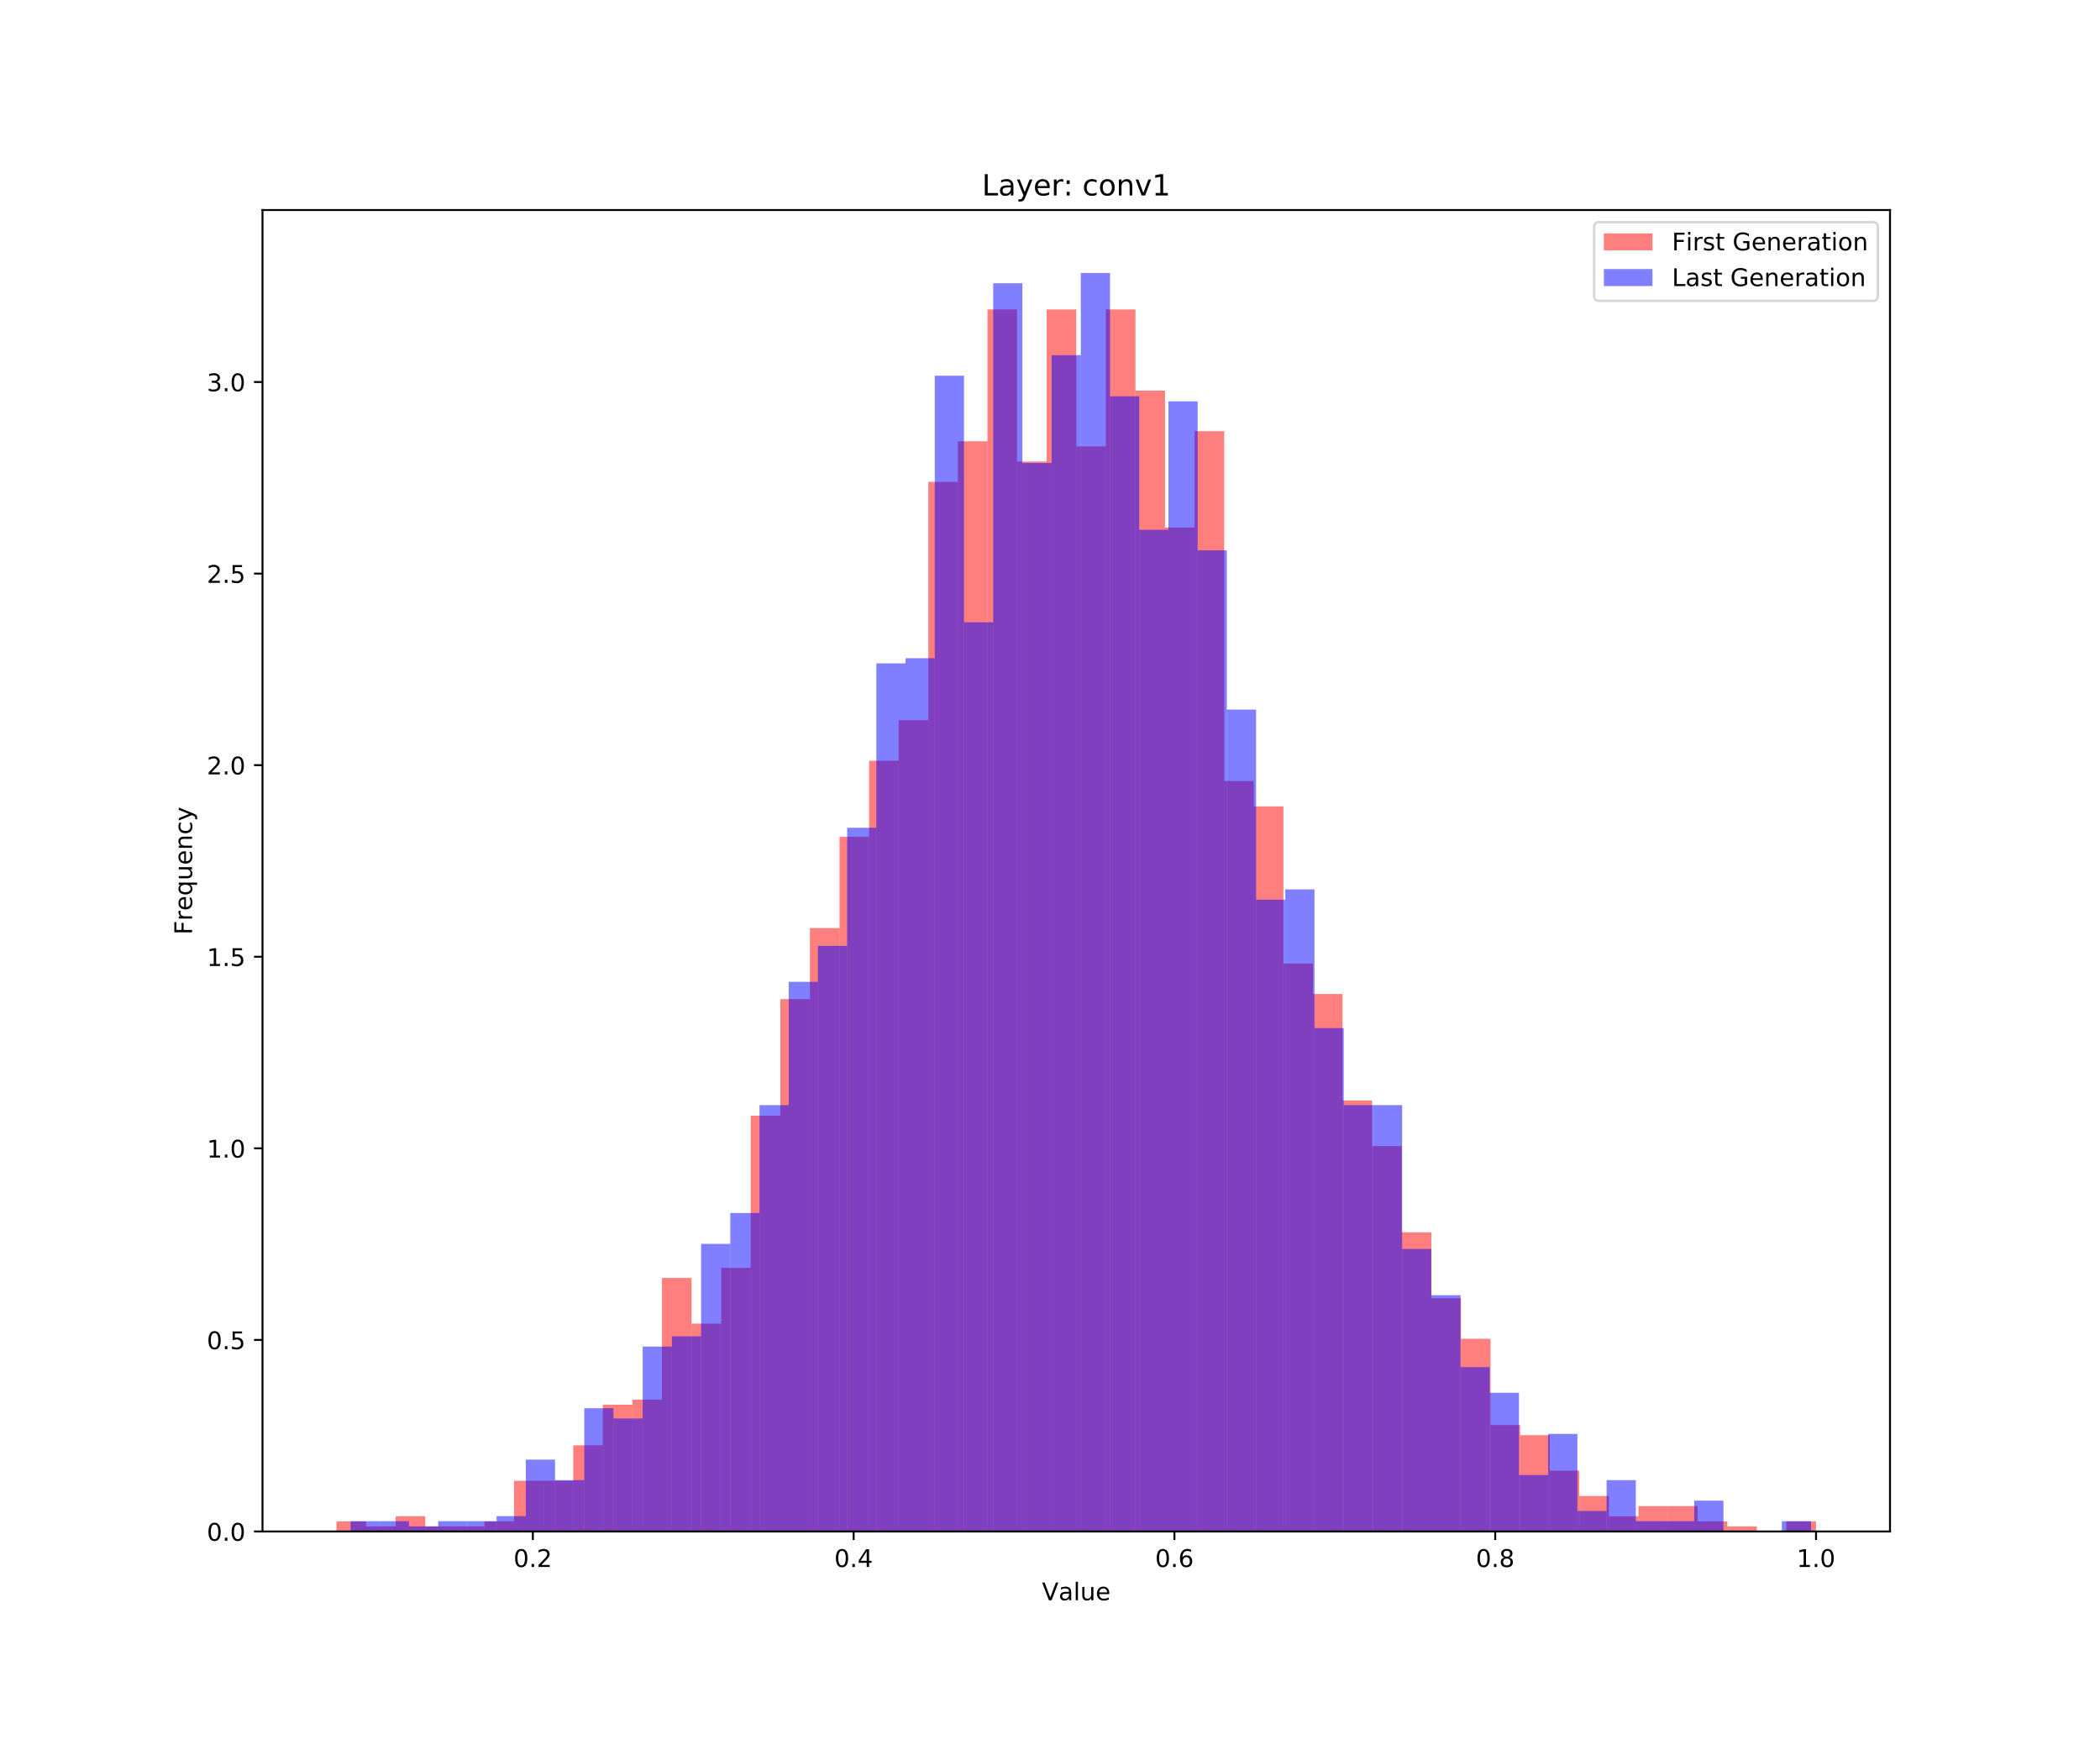 <?xml version="1.0" encoding="utf-8" standalone="no"?>
<!DOCTYPE svg PUBLIC "-//W3C//DTD SVG 1.1//EN"
  "http://www.w3.org/Graphics/SVG/1.1/DTD/svg11.dtd">
<!-- Created with matplotlib (https://matplotlib.org/) -->
<svg height="720pt" version="1.1" viewBox="0 0 864 720" width="864pt" xmlns="http://www.w3.org/2000/svg" xmlns:xlink="http://www.w3.org/1999/xlink">
 <defs>
  <style type="text/css">
*{stroke-linecap:butt;stroke-linejoin:round;white-space:pre;}
  </style>
 </defs>
 <g id="figure_1">
  <g id="patch_1">
   <path d="M 0 720 
L 864 720 
L 864 0 
L 0 0 
z
" style="fill:#ffffff;"/>
  </g>
  <g id="axes_1">
   <g id="patch_2">
    <path d="M 108 630 
L 777.6 630 
L 777.6 86.4 
L 108 86.4 
z
" style="fill:#ffffff;"/>
   </g>
   <g id="patch_3">
    <path clip-path="url(#p55cc39e557)" d="M 138.436 630 
L 150.611 630 
L 150.611 625.828 
L 138.436 625.828 
z
" style="fill:#ff0000;opacity:0.5;"/>
   </g>
   <g id="patch_4">
    <path clip-path="url(#p55cc39e557)" d="M 150.611 630 
L 162.785 630 
L 162.785 627.914 
L 150.611 627.914 
z
" style="fill:#ff0000;opacity:0.5;"/>
   </g>
   <g id="patch_5">
    <path clip-path="url(#p55cc39e557)" d="M 162.785 630 
L 174.96 630 
L 174.96 623.742 
L 162.785 623.742 
z
" style="fill:#ff0000;opacity:0.5;"/>
   </g>
   <g id="patch_6">
    <path clip-path="url(#p55cc39e557)" d="M 174.96 630 
L 187.135 630 
L 187.135 627.914 
L 174.96 627.914 
z
" style="fill:#ff0000;opacity:0.5;"/>
   </g>
   <g id="patch_7">
    <path clip-path="url(#p55cc39e557)" d="M 187.135 630 
L 199.309 630 
L 199.309 627.914 
L 187.135 627.914 
z
" style="fill:#ff0000;opacity:0.5;"/>
   </g>
   <g id="patch_8">
    <path clip-path="url(#p55cc39e557)" d="M 199.309 630 
L 211.484 630 
L 211.484 625.828 
L 199.309 625.828 
z
" style="fill:#ff0000;opacity:0.5;"/>
   </g>
   <g id="patch_9">
    <path clip-path="url(#p55cc39e557)" d="M 211.484 630 
L 223.658 630 
L 223.658 609.141 
L 211.484 609.141 
z
" style="fill:#ff0000;opacity:0.5;"/>
   </g>
   <g id="patch_10">
    <path clip-path="url(#p55cc39e557)" d="M 223.658 630 
L 235.833 630 
L 235.833 609.141 
L 223.658 609.141 
z
" style="fill:#ff0000;opacity:0.5;"/>
   </g>
   <g id="patch_11">
    <path clip-path="url(#p55cc39e557)" d="M 235.833 630 
L 248.007 630 
L 248.007 594.54 
L 235.833 594.54 
z
" style="fill:#ff0000;opacity:0.5;"/>
   </g>
   <g id="patch_12">
    <path clip-path="url(#p55cc39e557)" d="M 248.007 630 
L 260.182 630 
L 260.182 577.853 
L 248.007 577.853 
z
" style="fill:#ff0000;opacity:0.5;"/>
   </g>
   <g id="patch_13">
    <path clip-path="url(#p55cc39e557)" d="M 260.182 630 
L 272.356 630 
L 272.356 575.767 
L 260.182 575.767 
z
" style="fill:#ff0000;opacity:0.5;"/>
   </g>
   <g id="patch_14">
    <path clip-path="url(#p55cc39e557)" d="M 272.356 630 
L 284.531 630 
L 284.531 525.705 
L 272.356 525.705 
z
" style="fill:#ff0000;opacity:0.5;"/>
   </g>
   <g id="patch_15">
    <path clip-path="url(#p55cc39e557)" d="M 284.531 630 
L 296.705 630 
L 296.705 544.478 
L 284.531 544.478 
z
" style="fill:#ff0000;opacity:0.5;"/>
   </g>
   <g id="patch_16">
    <path clip-path="url(#p55cc39e557)" d="M 296.705 630 
L 308.88 630 
L 308.88 521.534 
L 296.705 521.534 
z
" style="fill:#ff0000;opacity:0.5;"/>
   </g>
   <g id="patch_17">
    <path clip-path="url(#p55cc39e557)" d="M 308.88 630 
L 321.055 630 
L 321.055 458.957 
L 308.88 458.957 
z
" style="fill:#ff0000;opacity:0.5;"/>
   </g>
   <g id="patch_18">
    <path clip-path="url(#p55cc39e557)" d="M 321.055 630 
L 333.229 630 
L 333.229 410.981 
L 321.055 410.981 
z
" style="fill:#ff0000;opacity:0.5;"/>
   </g>
   <g id="patch_19">
    <path clip-path="url(#p55cc39e557)" d="M 333.229 630 
L 345.404 630 
L 345.404 381.779 
L 333.229 381.779 
z
" style="fill:#ff0000;opacity:0.5;"/>
   </g>
   <g id="patch_20">
    <path clip-path="url(#p55cc39e557)" d="M 345.404 630 
L 357.578 630 
L 357.578 344.233 
L 345.404 344.233 
z
" style="fill:#ff0000;opacity:0.5;"/>
   </g>
   <g id="patch_21">
    <path clip-path="url(#p55cc39e557)" d="M 357.578 630 
L 369.753 630 
L 369.753 312.944 
L 357.578 312.944 
z
" style="fill:#ff0000;opacity:0.5;"/>
   </g>
   <g id="patch_22">
    <path clip-path="url(#p55cc39e557)" d="M 369.753 630 
L 381.927 630 
L 381.927 296.257 
L 369.753 296.257 
z
" style="fill:#ff0000;opacity:0.5;"/>
   </g>
   <g id="patch_23">
    <path clip-path="url(#p55cc39e557)" d="M 381.927 630 
L 394.102 630 
L 394.102 198.22 
L 381.927 198.22 
z
" style="fill:#ff0000;opacity:0.5;"/>
   </g>
   <g id="patch_24">
    <path clip-path="url(#p55cc39e557)" d="M 394.102 630 
L 406.276 630 
L 406.276 181.533 
L 394.102 181.533 
z
" style="fill:#ff0000;opacity:0.5;"/>
   </g>
   <g id="patch_25">
    <path clip-path="url(#p55cc39e557)" d="M 406.276 630 
L 418.451 630 
L 418.451 127.3 
L 406.276 127.3 
z
" style="fill:#ff0000;opacity:0.5;"/>
   </g>
   <g id="patch_26">
    <path clip-path="url(#p55cc39e557)" d="M 418.451 630 
L 430.625 630 
L 430.625 189.876 
L 418.451 189.876 
z
" style="fill:#ff0000;opacity:0.5;"/>
   </g>
   <g id="patch_27">
    <path clip-path="url(#p55cc39e557)" d="M 430.625 630 
L 442.8 630 
L 442.8 127.3 
L 430.625 127.3 
z
" style="fill:#ff0000;opacity:0.5;"/>
   </g>
   <g id="patch_28">
    <path clip-path="url(#p55cc39e557)" d="M 442.8 630 
L 454.975 630 
L 454.975 183.619 
L 442.8 183.619 
z
" style="fill:#ff0000;opacity:0.5;"/>
   </g>
   <g id="patch_29">
    <path clip-path="url(#p55cc39e557)" d="M 454.975 630 
L 467.149 630 
L 467.149 127.3 
L 454.975 127.3 
z
" style="fill:#ff0000;opacity:0.5;"/>
   </g>
   <g id="patch_30">
    <path clip-path="url(#p55cc39e557)" d="M 467.149 630 
L 479.324 630 
L 479.324 160.674 
L 467.149 160.674 
z
" style="fill:#ff0000;opacity:0.5;"/>
   </g>
   <g id="patch_31">
    <path clip-path="url(#p55cc39e557)" d="M 479.324 630 
L 491.498 630 
L 491.498 216.993 
L 479.324 216.993 
z
" style="fill:#ff0000;opacity:0.5;"/>
   </g>
   <g id="patch_32">
    <path clip-path="url(#p55cc39e557)" d="M 491.498 630 
L 503.673 630 
L 503.673 177.361 
L 491.498 177.361 
z
" style="fill:#ff0000;opacity:0.5;"/>
   </g>
   <g id="patch_33">
    <path clip-path="url(#p55cc39e557)" d="M 503.673 630 
L 515.847 630 
L 515.847 321.288 
L 503.673 321.288 
z
" style="fill:#ff0000;opacity:0.5;"/>
   </g>
   <g id="patch_34">
    <path clip-path="url(#p55cc39e557)" d="M 515.847 630 
L 528.022 630 
L 528.022 331.717 
L 515.847 331.717 
z
" style="fill:#ff0000;opacity:0.5;"/>
   </g>
   <g id="patch_35">
    <path clip-path="url(#p55cc39e557)" d="M 528.022 630 
L 540.196 630 
L 540.196 396.38 
L 528.022 396.38 
z
" style="fill:#ff0000;opacity:0.5;"/>
   </g>
   <g id="patch_36">
    <path clip-path="url(#p55cc39e557)" d="M 540.196 630 
L 552.371 630 
L 552.371 408.895 
L 540.196 408.895 
z
" style="fill:#ff0000;opacity:0.5;"/>
   </g>
   <g id="patch_37">
    <path clip-path="url(#p55cc39e557)" d="M 552.371 630 
L 564.545 630 
L 564.545 452.699 
L 552.371 452.699 
z
" style="fill:#ff0000;opacity:0.5;"/>
   </g>
   <g id="patch_38">
    <path clip-path="url(#p55cc39e557)" d="M 564.545 630 
L 576.72 630 
L 576.72 471.472 
L 564.545 471.472 
z
" style="fill:#ff0000;opacity:0.5;"/>
   </g>
   <g id="patch_39">
    <path clip-path="url(#p55cc39e557)" d="M 576.72 630 
L 588.895 630 
L 588.895 506.932 
L 576.72 506.932 
z
" style="fill:#ff0000;opacity:0.5;"/>
   </g>
   <g id="patch_40">
    <path clip-path="url(#p55cc39e557)" d="M 588.895 630 
L 601.069 630 
L 601.069 534.049 
L 588.895 534.049 
z
" style="fill:#ff0000;opacity:0.5;"/>
   </g>
   <g id="patch_41">
    <path clip-path="url(#p55cc39e557)" d="M 601.069 630 
L 613.244 630 
L 613.244 550.736 
L 601.069 550.736 
z
" style="fill:#ff0000;opacity:0.5;"/>
   </g>
   <g id="patch_42">
    <path clip-path="url(#p55cc39e557)" d="M 613.244 630 
L 625.418 630 
L 625.418 586.196 
L 613.244 586.196 
z
" style="fill:#ff0000;opacity:0.5;"/>
   </g>
   <g id="patch_43">
    <path clip-path="url(#p55cc39e557)" d="M 625.418 630 
L 637.593 630 
L 637.593 590.368 
L 625.418 590.368 
z
" style="fill:#ff0000;opacity:0.5;"/>
   </g>
   <g id="patch_44">
    <path clip-path="url(#p55cc39e557)" d="M 637.593 630 
L 649.767 630 
L 649.767 604.969 
L 637.593 604.969 
z
" style="fill:#ff0000;opacity:0.5;"/>
   </g>
   <g id="patch_45">
    <path clip-path="url(#p55cc39e557)" d="M 649.767 630 
L 661.942 630 
L 661.942 615.399 
L 649.767 615.399 
z
" style="fill:#ff0000;opacity:0.5;"/>
   </g>
   <g id="patch_46">
    <path clip-path="url(#p55cc39e557)" d="M 661.942 630 
L 674.116 630 
L 674.116 623.742 
L 661.942 623.742 
z
" style="fill:#ff0000;opacity:0.5;"/>
   </g>
   <g id="patch_47">
    <path clip-path="url(#p55cc39e557)" d="M 674.116 630 
L 686.291 630 
L 686.291 619.571 
L 674.116 619.571 
z
" style="fill:#ff0000;opacity:0.5;"/>
   </g>
   <g id="patch_48">
    <path clip-path="url(#p55cc39e557)" d="M 686.291 630 
L 698.465 630 
L 698.465 619.571 
L 686.291 619.571 
z
" style="fill:#ff0000;opacity:0.5;"/>
   </g>
   <g id="patch_49">
    <path clip-path="url(#p55cc39e557)" d="M 698.465 630 
L 710.64 630 
L 710.64 625.828 
L 698.465 625.828 
z
" style="fill:#ff0000;opacity:0.5;"/>
   </g>
   <g id="patch_50">
    <path clip-path="url(#p55cc39e557)" d="M 710.64 630 
L 722.815 630 
L 722.815 627.914 
L 710.64 627.914 
z
" style="fill:#ff0000;opacity:0.5;"/>
   </g>
   <g id="patch_51">
    <path clip-path="url(#p55cc39e557)" d="M 722.815 630 
L 734.989 630 
L 734.989 630 
L 722.815 630 
z
" style="fill:#ff0000;opacity:0.5;"/>
   </g>
   <g id="patch_52">
    <path clip-path="url(#p55cc39e557)" d="M 734.989 630 
L 747.164 630 
L 747.164 625.828 
L 734.989 625.828 
z
" style="fill:#ff0000;opacity:0.5;"/>
   </g>
   <g id="patch_53">
    <path clip-path="url(#p55cc39e557)" d="M 144.236 630 
L 156.254 630 
L 156.254 625.774 
L 144.236 625.774 
z
" style="fill:#0000ff;opacity:0.5;"/>
   </g>
   <g id="patch_54">
    <path clip-path="url(#p55cc39e557)" d="M 156.254 630 
L 168.272 630 
L 168.272 625.774 
L 156.254 625.774 
z
" style="fill:#0000ff;opacity:0.5;"/>
   </g>
   <g id="patch_55">
    <path clip-path="url(#p55cc39e557)" d="M 168.272 630 
L 180.289 630 
L 180.289 627.887 
L 168.272 627.887 
z
" style="fill:#0000ff;opacity:0.5;"/>
   </g>
   <g id="patch_56">
    <path clip-path="url(#p55cc39e557)" d="M 180.289 630 
L 192.307 630 
L 192.307 625.774 
L 180.289 625.774 
z
" style="fill:#0000ff;opacity:0.5;"/>
   </g>
   <g id="patch_57">
    <path clip-path="url(#p55cc39e557)" d="M 192.307 630 
L 204.325 630 
L 204.325 625.774 
L 192.307 625.774 
z
" style="fill:#0000ff;opacity:0.5;"/>
   </g>
   <g id="patch_58">
    <path clip-path="url(#p55cc39e557)" d="M 204.325 630 
L 216.342 630 
L 216.342 623.661 
L 204.325 623.661 
z
" style="fill:#0000ff;opacity:0.5;"/>
   </g>
   <g id="patch_59">
    <path clip-path="url(#p55cc39e557)" d="M 216.342 630 
L 228.36 630 
L 228.36 600.416 
L 216.342 600.416 
z
" style="fill:#0000ff;opacity:0.5;"/>
   </g>
   <g id="patch_60">
    <path clip-path="url(#p55cc39e557)" d="M 228.36 630 
L 240.378 630 
L 240.378 608.869 
L 228.36 608.869 
z
" style="fill:#0000ff;opacity:0.5;"/>
   </g>
   <g id="patch_61">
    <path clip-path="url(#p55cc39e557)" d="M 240.378 630 
L 252.395 630 
L 252.395 579.285 
L 240.378 579.285 
z
" style="fill:#0000ff;opacity:0.5;"/>
   </g>
   <g id="patch_62">
    <path clip-path="url(#p55cc39e557)" d="M 252.395 630 
L 264.413 630 
L 264.413 583.511 
L 252.395 583.511 
z
" style="fill:#0000ff;opacity:0.5;"/>
   </g>
   <g id="patch_63">
    <path clip-path="url(#p55cc39e557)" d="M 264.413 630 
L 276.431 630 
L 276.431 553.928 
L 264.413 553.928 
z
" style="fill:#0000ff;opacity:0.5;"/>
   </g>
   <g id="patch_64">
    <path clip-path="url(#p55cc39e557)" d="M 276.431 630 
L 288.449 630 
L 288.449 549.701 
L 276.431 549.701 
z
" style="fill:#0000ff;opacity:0.5;"/>
   </g>
   <g id="patch_65">
    <path clip-path="url(#p55cc39e557)" d="M 288.449 630 
L 300.466 630 
L 300.466 511.665 
L 288.449 511.665 
z
" style="fill:#0000ff;opacity:0.5;"/>
   </g>
   <g id="patch_66">
    <path clip-path="url(#p55cc39e557)" d="M 300.466 630 
L 312.484 630 
L 312.484 498.987 
L 300.466 498.987 
z
" style="fill:#0000ff;opacity:0.5;"/>
   </g>
   <g id="patch_67">
    <path clip-path="url(#p55cc39e557)" d="M 312.484 630 
L 324.502 630 
L 324.502 454.611 
L 312.484 454.611 
z
" style="fill:#0000ff;opacity:0.5;"/>
   </g>
   <g id="patch_68">
    <path clip-path="url(#p55cc39e557)" d="M 324.502 630 
L 336.519 630 
L 336.519 403.896 
L 324.502 403.896 
z
" style="fill:#0000ff;opacity:0.5;"/>
   </g>
   <g id="patch_69">
    <path clip-path="url(#p55cc39e557)" d="M 336.519 630 
L 348.537 630 
L 348.537 389.104 
L 336.519 389.104 
z
" style="fill:#0000ff;opacity:0.5;"/>
   </g>
   <g id="patch_70">
    <path clip-path="url(#p55cc39e557)" d="M 348.537 630 
L 360.555 630 
L 360.555 340.503 
L 348.537 340.503 
z
" style="fill:#0000ff;opacity:0.5;"/>
   </g>
   <g id="patch_71">
    <path clip-path="url(#p55cc39e557)" d="M 360.555 630 
L 372.572 630 
L 372.572 272.883 
L 360.555 272.883 
z
" style="fill:#0000ff;opacity:0.5;"/>
   </g>
   <g id="patch_72">
    <path clip-path="url(#p55cc39e557)" d="M 372.572 630 
L 384.59 630 
L 384.59 270.77 
L 372.572 270.77 
z
" style="fill:#0000ff;opacity:0.5;"/>
   </g>
   <g id="patch_73">
    <path clip-path="url(#p55cc39e557)" d="M 384.59 630 
L 396.608 630 
L 396.608 154.548 
L 384.59 154.548 
z
" style="fill:#0000ff;opacity:0.5;"/>
   </g>
   <g id="patch_74">
    <path clip-path="url(#p55cc39e557)" d="M 396.608 630 
L 408.625 630 
L 408.625 255.978 
L 396.608 255.978 
z
" style="fill:#0000ff;opacity:0.5;"/>
   </g>
   <g id="patch_75">
    <path clip-path="url(#p55cc39e557)" d="M 408.625 630 
L 420.643 630 
L 420.643 116.512 
L 408.625 116.512 
z
" style="fill:#0000ff;opacity:0.5;"/>
   </g>
   <g id="patch_76">
    <path clip-path="url(#p55cc39e557)" d="M 420.643 630 
L 432.661 630 
L 432.661 190.471 
L 420.643 190.471 
z
" style="fill:#0000ff;opacity:0.5;"/>
   </g>
   <g id="patch_77">
    <path clip-path="url(#p55cc39e557)" d="M 432.661 630 
L 444.678 630 
L 444.678 146.096 
L 432.661 146.096 
z
" style="fill:#0000ff;opacity:0.5;"/>
   </g>
   <g id="patch_78">
    <path clip-path="url(#p55cc39e557)" d="M 444.678 630 
L 456.696 630 
L 456.696 112.286 
L 444.678 112.286 
z
" style="fill:#0000ff;opacity:0.5;"/>
   </g>
   <g id="patch_79">
    <path clip-path="url(#p55cc39e557)" d="M 456.696 630 
L 468.714 630 
L 468.714 163.001 
L 456.696 163.001 
z
" style="fill:#0000ff;opacity:0.5;"/>
   </g>
   <g id="patch_80">
    <path clip-path="url(#p55cc39e557)" d="M 468.714 630 
L 480.731 630 
L 480.731 217.942 
L 468.714 217.942 
z
" style="fill:#0000ff;opacity:0.5;"/>
   </g>
   <g id="patch_81">
    <path clip-path="url(#p55cc39e557)" d="M 480.731 630 
L 492.749 630 
L 492.749 165.114 
L 480.731 165.114 
z
" style="fill:#0000ff;opacity:0.5;"/>
   </g>
   <g id="patch_82">
    <path clip-path="url(#p55cc39e557)" d="M 492.749 630 
L 504.767 630 
L 504.767 226.394 
L 492.749 226.394 
z
" style="fill:#0000ff;opacity:0.5;"/>
   </g>
   <g id="patch_83">
    <path clip-path="url(#p55cc39e557)" d="M 504.767 630 
L 516.785 630 
L 516.785 291.901 
L 504.767 291.901 
z
" style="fill:#0000ff;opacity:0.5;"/>
   </g>
   <g id="patch_84">
    <path clip-path="url(#p55cc39e557)" d="M 516.785 630 
L 528.802 630 
L 528.802 370.086 
L 516.785 370.086 
z
" style="fill:#0000ff;opacity:0.5;"/>
   </g>
   <g id="patch_85">
    <path clip-path="url(#p55cc39e557)" d="M 528.802 630 
L 540.82 630 
L 540.82 365.86 
L 528.802 365.86 
z
" style="fill:#0000ff;opacity:0.5;"/>
   </g>
   <g id="patch_86">
    <path clip-path="url(#p55cc39e557)" d="M 540.82 630 
L 552.838 630 
L 552.838 422.914 
L 540.82 422.914 
z
" style="fill:#0000ff;opacity:0.5;"/>
   </g>
   <g id="patch_87">
    <path clip-path="url(#p55cc39e557)" d="M 552.838 630 
L 564.855 630 
L 564.855 454.611 
L 552.838 454.611 
z
" style="fill:#0000ff;opacity:0.5;"/>
   </g>
   <g id="patch_88">
    <path clip-path="url(#p55cc39e557)" d="M 564.855 630 
L 576.873 630 
L 576.873 454.611 
L 564.855 454.611 
z
" style="fill:#0000ff;opacity:0.5;"/>
   </g>
   <g id="patch_89">
    <path clip-path="url(#p55cc39e557)" d="M 576.873 630 
L 588.891 630 
L 588.891 513.778 
L 576.873 513.778 
z
" style="fill:#0000ff;opacity:0.5;"/>
   </g>
   <g id="patch_90">
    <path clip-path="url(#p55cc39e557)" d="M 588.891 630 
L 600.908 630 
L 600.908 532.797 
L 588.891 532.797 
z
" style="fill:#0000ff;opacity:0.5;"/>
   </g>
   <g id="patch_91">
    <path clip-path="url(#p55cc39e557)" d="M 600.908 630 
L 612.926 630 
L 612.926 562.38 
L 600.908 562.38 
z
" style="fill:#0000ff;opacity:0.5;"/>
   </g>
   <g id="patch_92">
    <path clip-path="url(#p55cc39e557)" d="M 612.926 630 
L 624.944 630 
L 624.944 572.946 
L 612.926 572.946 
z
" style="fill:#0000ff;opacity:0.5;"/>
   </g>
   <g id="patch_93">
    <path clip-path="url(#p55cc39e557)" d="M 624.944 630 
L 636.961 630 
L 636.961 606.756 
L 624.944 606.756 
z
" style="fill:#0000ff;opacity:0.5;"/>
   </g>
   <g id="patch_94">
    <path clip-path="url(#p55cc39e557)" d="M 636.961 630 
L 648.979 630 
L 648.979 589.851 
L 636.961 589.851 
z
" style="fill:#0000ff;opacity:0.5;"/>
   </g>
   <g id="patch_95">
    <path clip-path="url(#p55cc39e557)" d="M 648.979 630 
L 660.997 630 
L 660.997 621.548 
L 648.979 621.548 
z
" style="fill:#0000ff;opacity:0.5;"/>
   </g>
   <g id="patch_96">
    <path clip-path="url(#p55cc39e557)" d="M 660.997 630 
L 673.014 630 
L 673.014 608.869 
L 660.997 608.869 
z
" style="fill:#0000ff;opacity:0.5;"/>
   </g>
   <g id="patch_97">
    <path clip-path="url(#p55cc39e557)" d="M 673.014 630 
L 685.032 630 
L 685.032 625.774 
L 673.014 625.774 
z
" style="fill:#0000ff;opacity:0.5;"/>
   </g>
   <g id="patch_98">
    <path clip-path="url(#p55cc39e557)" d="M 685.032 630 
L 697.05 630 
L 697.05 625.774 
L 685.032 625.774 
z
" style="fill:#0000ff;opacity:0.5;"/>
   </g>
   <g id="patch_99">
    <path clip-path="url(#p55cc39e557)" d="M 697.05 630 
L 709.068 630 
L 709.068 617.321 
L 697.05 617.321 
z
" style="fill:#0000ff;opacity:0.5;"/>
   </g>
   <g id="patch_100">
    <path clip-path="url(#p55cc39e557)" d="M 709.068 630 
L 721.085 630 
L 721.085 630 
L 709.068 630 
z
" style="fill:#0000ff;opacity:0.5;"/>
   </g>
   <g id="patch_101">
    <path clip-path="url(#p55cc39e557)" d="M 721.085 630 
L 733.103 630 
L 733.103 630 
L 721.085 630 
z
" style="fill:#0000ff;opacity:0.5;"/>
   </g>
   <g id="patch_102">
    <path clip-path="url(#p55cc39e557)" d="M 733.103 630 
L 745.121 630 
L 745.121 625.774 
L 733.103 625.774 
z
" style="fill:#0000ff;opacity:0.5;"/>
   </g>
   <g id="matplotlib.axis_1">
    <g id="xtick_1">
     <g id="line2d_1">
      <defs>
       <path d="M 0 0 
L 0 3.5 
" id="m54fde35689" style="stroke:#000000;stroke-width:0.8;"/>
      </defs>
      <g>
       <use style="stroke:#000000;stroke-width:0.8;" x="219.225" xlink:href="#m54fde35689" y="630"/>
      </g>
     </g>
     <g id="text_1">
      <!-- 0.2 -->
      <defs>
       <path d="M 31.781 66.406 
Q 24.172 66.406 20.328 58.906 
Q 16.5 51.422 16.5 36.375 
Q 16.5 21.391 20.328 13.891 
Q 24.172 6.391 31.781 6.391 
Q 39.453 6.391 43.281 13.891 
Q 47.125 21.391 47.125 36.375 
Q 47.125 51.422 43.281 58.906 
Q 39.453 66.406 31.781 66.406 
z
M 31.781 74.219 
Q 44.047 74.219 50.516 64.516 
Q 56.984 54.828 56.984 36.375 
Q 56.984 17.969 50.516 8.266 
Q 44.047 -1.422 31.781 -1.422 
Q 19.531 -1.422 13.062 8.266 
Q 6.594 17.969 6.594 36.375 
Q 6.594 54.828 13.062 64.516 
Q 19.531 74.219 31.781 74.219 
z
" id="DejaVuSans-48"/>
       <path d="M 10.688 12.406 
L 21 12.406 
L 21 0 
L 10.688 0 
z
" id="DejaVuSans-46"/>
       <path d="M 19.188 8.297 
L 53.609 8.297 
L 53.609 0 
L 7.328 0 
L 7.328 8.297 
Q 12.938 14.109 22.625 23.891 
Q 32.328 33.688 34.812 36.531 
Q 39.547 41.844 41.422 45.531 
Q 43.312 49.219 43.312 52.781 
Q 43.312 58.594 39.234 62.25 
Q 35.156 65.922 28.609 65.922 
Q 23.969 65.922 18.812 64.312 
Q 13.672 62.703 7.812 59.422 
L 7.812 69.391 
Q 13.766 71.781 18.938 73 
Q 24.125 74.219 28.422 74.219 
Q 39.75 74.219 46.484 68.547 
Q 53.219 62.891 53.219 53.422 
Q 53.219 48.922 51.531 44.891 
Q 49.859 40.875 45.406 35.406 
Q 44.188 33.984 37.641 27.219 
Q 31.109 20.453 19.188 8.297 
z
" id="DejaVuSans-50"/>
      </defs>
      <g transform="translate(211.273 644.598)scale(0.1 -0.1)">
       <use xlink:href="#DejaVuSans-48"/>
       <use x="63.623" xlink:href="#DejaVuSans-46"/>
       <use x="95.41" xlink:href="#DejaVuSans-50"/>
      </g>
     </g>
    </g>
    <g id="xtick_2">
     <g id="line2d_2">
      <g>
       <use style="stroke:#000000;stroke-width:0.8;" x="351.209" xlink:href="#m54fde35689" y="630"/>
      </g>
     </g>
     <g id="text_2">
      <!-- 0.4 -->
      <defs>
       <path d="M 37.797 64.312 
L 12.891 25.391 
L 37.797 25.391 
z
M 35.203 72.906 
L 47.609 72.906 
L 47.609 25.391 
L 58.016 25.391 
L 58.016 17.188 
L 47.609 17.188 
L 47.609 0 
L 37.797 0 
L 37.797 17.188 
L 4.891 17.188 
L 4.891 26.703 
z
" id="DejaVuSans-52"/>
      </defs>
      <g transform="translate(343.258 644.598)scale(0.1 -0.1)">
       <use xlink:href="#DejaVuSans-48"/>
       <use x="63.623" xlink:href="#DejaVuSans-46"/>
       <use x="95.41" xlink:href="#DejaVuSans-52"/>
      </g>
     </g>
    </g>
    <g id="xtick_3">
     <g id="line2d_3">
      <g>
       <use style="stroke:#000000;stroke-width:0.8;" x="483.194" xlink:href="#m54fde35689" y="630"/>
      </g>
     </g>
     <g id="text_3">
      <!-- 0.6 -->
      <defs>
       <path d="M 33.016 40.375 
Q 26.375 40.375 22.484 35.828 
Q 18.609 31.297 18.609 23.391 
Q 18.609 15.531 22.484 10.953 
Q 26.375 6.391 33.016 6.391 
Q 39.656 6.391 43.531 10.953 
Q 47.406 15.531 47.406 23.391 
Q 47.406 31.297 43.531 35.828 
Q 39.656 40.375 33.016 40.375 
z
M 52.594 71.297 
L 52.594 62.312 
Q 48.875 64.062 45.094 64.984 
Q 41.312 65.922 37.594 65.922 
Q 27.828 65.922 22.672 59.328 
Q 17.531 52.734 16.797 39.406 
Q 19.672 43.656 24.016 45.922 
Q 28.375 48.188 33.594 48.188 
Q 44.578 48.188 50.953 41.516 
Q 57.328 34.859 57.328 23.391 
Q 57.328 12.156 50.688 5.359 
Q 44.047 -1.422 33.016 -1.422 
Q 20.359 -1.422 13.672 8.266 
Q 6.984 17.969 6.984 36.375 
Q 6.984 53.656 15.188 63.938 
Q 23.391 74.219 37.203 74.219 
Q 40.922 74.219 44.703 73.484 
Q 48.484 72.75 52.594 71.297 
z
" id="DejaVuSans-54"/>
      </defs>
      <g transform="translate(475.243 644.598)scale(0.1 -0.1)">
       <use xlink:href="#DejaVuSans-48"/>
       <use x="63.623" xlink:href="#DejaVuSans-46"/>
       <use x="95.41" xlink:href="#DejaVuSans-54"/>
      </g>
     </g>
    </g>
    <g id="xtick_4">
     <g id="line2d_4">
      <g>
       <use style="stroke:#000000;stroke-width:0.8;" x="615.179" xlink:href="#m54fde35689" y="630"/>
      </g>
     </g>
     <g id="text_4">
      <!-- 0.8 -->
      <defs>
       <path d="M 31.781 34.625 
Q 24.75 34.625 20.719 30.859 
Q 16.703 27.094 16.703 20.516 
Q 16.703 13.922 20.719 10.156 
Q 24.75 6.391 31.781 6.391 
Q 38.812 6.391 42.859 10.172 
Q 46.922 13.969 46.922 20.516 
Q 46.922 27.094 42.891 30.859 
Q 38.875 34.625 31.781 34.625 
z
M 21.922 38.812 
Q 15.578 40.375 12.031 44.719 
Q 8.5 49.078 8.5 55.328 
Q 8.5 64.062 14.719 69.141 
Q 20.953 74.219 31.781 74.219 
Q 42.672 74.219 48.875 69.141 
Q 55.078 64.062 55.078 55.328 
Q 55.078 49.078 51.531 44.719 
Q 48 40.375 41.703 38.812 
Q 48.828 37.156 52.797 32.312 
Q 56.781 27.484 56.781 20.516 
Q 56.781 9.906 50.312 4.234 
Q 43.844 -1.422 31.781 -1.422 
Q 19.734 -1.422 13.25 4.234 
Q 6.781 9.906 6.781 20.516 
Q 6.781 27.484 10.781 32.312 
Q 14.797 37.156 21.922 38.812 
z
M 18.312 54.391 
Q 18.312 48.734 21.844 45.562 
Q 25.391 42.391 31.781 42.391 
Q 38.141 42.391 41.719 45.562 
Q 45.312 48.734 45.312 54.391 
Q 45.312 60.062 41.719 63.234 
Q 38.141 66.406 31.781 66.406 
Q 25.391 66.406 21.844 63.234 
Q 18.312 60.062 18.312 54.391 
z
" id="DejaVuSans-56"/>
      </defs>
      <g transform="translate(607.227 644.598)scale(0.1 -0.1)">
       <use xlink:href="#DejaVuSans-48"/>
       <use x="63.623" xlink:href="#DejaVuSans-46"/>
       <use x="95.41" xlink:href="#DejaVuSans-56"/>
      </g>
     </g>
    </g>
    <g id="xtick_5">
     <g id="line2d_5">
      <g>
       <use style="stroke:#000000;stroke-width:0.8;" x="747.164" xlink:href="#m54fde35689" y="630"/>
      </g>
     </g>
     <g id="text_5">
      <!-- 1.0 -->
      <defs>
       <path d="M 12.406 8.297 
L 28.516 8.297 
L 28.516 63.922 
L 10.984 60.406 
L 10.984 69.391 
L 28.422 72.906 
L 38.281 72.906 
L 38.281 8.297 
L 54.391 8.297 
L 54.391 0 
L 12.406 0 
z
" id="DejaVuSans-49"/>
      </defs>
      <g transform="translate(739.212 644.598)scale(0.1 -0.1)">
       <use xlink:href="#DejaVuSans-49"/>
       <use x="63.623" xlink:href="#DejaVuSans-46"/>
       <use x="95.41" xlink:href="#DejaVuSans-48"/>
      </g>
     </g>
    </g>
    <g id="text_6">
     <!-- Value -->
     <defs>
      <path d="M 28.609 0 
L 0.781 72.906 
L 11.078 72.906 
L 34.188 11.531 
L 57.328 72.906 
L 67.578 72.906 
L 39.797 0 
z
" id="DejaVuSans-86"/>
      <path d="M 34.281 27.484 
Q 23.391 27.484 19.188 25 
Q 14.984 22.516 14.984 16.5 
Q 14.984 11.719 18.141 8.906 
Q 21.297 6.109 26.703 6.109 
Q 34.188 6.109 38.703 11.406 
Q 43.219 16.703 43.219 25.484 
L 43.219 27.484 
z
M 52.203 31.203 
L 52.203 0 
L 43.219 0 
L 43.219 8.297 
Q 40.141 3.328 35.547 0.953 
Q 30.953 -1.422 24.312 -1.422 
Q 15.922 -1.422 10.953 3.297 
Q 6 8.016 6 15.922 
Q 6 25.141 12.172 29.828 
Q 18.359 34.516 30.609 34.516 
L 43.219 34.516 
L 43.219 35.406 
Q 43.219 41.609 39.141 45 
Q 35.062 48.391 27.688 48.391 
Q 23 48.391 18.547 47.266 
Q 14.109 46.141 10.016 43.891 
L 10.016 52.203 
Q 14.938 54.109 19.578 55.047 
Q 24.219 56 28.609 56 
Q 40.484 56 46.344 49.844 
Q 52.203 43.703 52.203 31.203 
z
" id="DejaVuSans-97"/>
      <path d="M 9.422 75.984 
L 18.406 75.984 
L 18.406 0 
L 9.422 0 
z
" id="DejaVuSans-108"/>
      <path d="M 8.5 21.578 
L 8.5 54.688 
L 17.484 54.688 
L 17.484 21.922 
Q 17.484 14.156 20.5 10.266 
Q 23.531 6.391 29.594 6.391 
Q 36.859 6.391 41.078 11.031 
Q 45.312 15.672 45.312 23.688 
L 45.312 54.688 
L 54.297 54.688 
L 54.297 0 
L 45.312 0 
L 45.312 8.406 
Q 42.047 3.422 37.719 1 
Q 33.406 -1.422 27.688 -1.422 
Q 18.266 -1.422 13.375 4.438 
Q 8.5 10.297 8.5 21.578 
z
M 31.109 56 
z
" id="DejaVuSans-117"/>
      <path d="M 56.203 29.594 
L 56.203 25.203 
L 14.891 25.203 
Q 15.484 15.922 20.484 11.062 
Q 25.484 6.203 34.422 6.203 
Q 39.594 6.203 44.453 7.469 
Q 49.312 8.734 54.109 11.281 
L 54.109 2.781 
Q 49.266 0.734 44.188 -0.344 
Q 39.109 -1.422 33.891 -1.422 
Q 20.797 -1.422 13.156 6.188 
Q 5.516 13.812 5.516 26.812 
Q 5.516 40.234 12.766 48.109 
Q 20.016 56 32.328 56 
Q 43.359 56 49.781 48.891 
Q 56.203 41.797 56.203 29.594 
z
M 47.219 32.234 
Q 47.125 39.594 43.094 43.984 
Q 39.062 48.391 32.422 48.391 
Q 24.906 48.391 20.391 44.141 
Q 15.875 39.891 15.188 32.172 
z
" id="DejaVuSans-101"/>
     </defs>
     <g transform="translate(428.687 658.277)scale(0.1 -0.1)">
      <use xlink:href="#DejaVuSans-86"/>
      <use x="68.299" xlink:href="#DejaVuSans-97"/>
      <use x="129.578" xlink:href="#DejaVuSans-108"/>
      <use x="157.361" xlink:href="#DejaVuSans-117"/>
      <use x="220.74" xlink:href="#DejaVuSans-101"/>
     </g>
    </g>
   </g>
   <g id="matplotlib.axis_2">
    <g id="ytick_1">
     <g id="line2d_6">
      <defs>
       <path d="M 0 0 
L -3.5 0 
" id="m62ac61d494" style="stroke:#000000;stroke-width:0.8;"/>
      </defs>
      <g>
       <use style="stroke:#000000;stroke-width:0.8;" x="108" xlink:href="#m62ac61d494" y="630"/>
      </g>
     </g>
     <g id="text_7">
      <!-- 0.0 -->
      <g transform="translate(85.097 633.799)scale(0.1 -0.1)">
       <use xlink:href="#DejaVuSans-48"/>
       <use x="63.623" xlink:href="#DejaVuSans-46"/>
       <use x="95.41" xlink:href="#DejaVuSans-48"/>
      </g>
     </g>
    </g>
    <g id="ytick_2">
     <g id="line2d_7">
      <g>
       <use style="stroke:#000000;stroke-width:0.8;" x="108" xlink:href="#m62ac61d494" y="551.19"/>
      </g>
     </g>
     <g id="text_8">
      <!-- 0.5 -->
      <defs>
       <path d="M 10.797 72.906 
L 49.516 72.906 
L 49.516 64.594 
L 19.828 64.594 
L 19.828 46.734 
Q 21.969 47.469 24.109 47.828 
Q 26.266 48.188 28.422 48.188 
Q 40.625 48.188 47.75 41.5 
Q 54.891 34.812 54.891 23.391 
Q 54.891 11.625 47.562 5.094 
Q 40.234 -1.422 26.906 -1.422 
Q 22.312 -1.422 17.547 -0.641 
Q 12.797 0.141 7.719 1.703 
L 7.719 11.625 
Q 12.109 9.234 16.797 8.062 
Q 21.484 6.891 26.703 6.891 
Q 35.156 6.891 40.078 11.328 
Q 45.016 15.766 45.016 23.391 
Q 45.016 31 40.078 35.438 
Q 35.156 39.891 26.703 39.891 
Q 22.75 39.891 18.812 39.016 
Q 14.891 38.141 10.797 36.281 
z
" id="DejaVuSans-53"/>
      </defs>
      <g transform="translate(85.097 554.989)scale(0.1 -0.1)">
       <use xlink:href="#DejaVuSans-48"/>
       <use x="63.623" xlink:href="#DejaVuSans-46"/>
       <use x="95.41" xlink:href="#DejaVuSans-53"/>
      </g>
     </g>
    </g>
    <g id="ytick_3">
     <g id="line2d_8">
      <g>
       <use style="stroke:#000000;stroke-width:0.8;" x="108" xlink:href="#m62ac61d494" y="472.38"/>
      </g>
     </g>
     <g id="text_9">
      <!-- 1.0 -->
      <g transform="translate(85.097 476.179)scale(0.1 -0.1)">
       <use xlink:href="#DejaVuSans-49"/>
       <use x="63.623" xlink:href="#DejaVuSans-46"/>
       <use x="95.41" xlink:href="#DejaVuSans-48"/>
      </g>
     </g>
    </g>
    <g id="ytick_4">
     <g id="line2d_9">
      <g>
       <use style="stroke:#000000;stroke-width:0.8;" x="108" xlink:href="#m62ac61d494" y="393.57"/>
      </g>
     </g>
     <g id="text_10">
      <!-- 1.5 -->
      <g transform="translate(85.097 397.369)scale(0.1 -0.1)">
       <use xlink:href="#DejaVuSans-49"/>
       <use x="63.623" xlink:href="#DejaVuSans-46"/>
       <use x="95.41" xlink:href="#DejaVuSans-53"/>
      </g>
     </g>
    </g>
    <g id="ytick_5">
     <g id="line2d_10">
      <g>
       <use style="stroke:#000000;stroke-width:0.8;" x="108" xlink:href="#m62ac61d494" y="314.76"/>
      </g>
     </g>
     <g id="text_11">
      <!-- 2.0 -->
      <g transform="translate(85.097 318.559)scale(0.1 -0.1)">
       <use xlink:href="#DejaVuSans-50"/>
       <use x="63.623" xlink:href="#DejaVuSans-46"/>
       <use x="95.41" xlink:href="#DejaVuSans-48"/>
      </g>
     </g>
    </g>
    <g id="ytick_6">
     <g id="line2d_11">
      <g>
       <use style="stroke:#000000;stroke-width:0.8;" x="108" xlink:href="#m62ac61d494" y="235.95"/>
      </g>
     </g>
     <g id="text_12">
      <!-- 2.5 -->
      <g transform="translate(85.097 239.75)scale(0.1 -0.1)">
       <use xlink:href="#DejaVuSans-50"/>
       <use x="63.623" xlink:href="#DejaVuSans-46"/>
       <use x="95.41" xlink:href="#DejaVuSans-53"/>
      </g>
     </g>
    </g>
    <g id="ytick_7">
     <g id="line2d_12">
      <g>
       <use style="stroke:#000000;stroke-width:0.8;" x="108" xlink:href="#m62ac61d494" y="157.14"/>
      </g>
     </g>
     <g id="text_13">
      <!-- 3.0 -->
      <defs>
       <path d="M 40.578 39.312 
Q 47.656 37.797 51.625 33 
Q 55.609 28.219 55.609 21.188 
Q 55.609 10.406 48.188 4.484 
Q 40.766 -1.422 27.094 -1.422 
Q 22.516 -1.422 17.656 -0.516 
Q 12.797 0.391 7.625 2.203 
L 7.625 11.719 
Q 11.719 9.328 16.594 8.109 
Q 21.484 6.891 26.812 6.891 
Q 36.078 6.891 40.938 10.547 
Q 45.797 14.203 45.797 21.188 
Q 45.797 27.641 41.281 31.266 
Q 36.766 34.906 28.719 34.906 
L 20.219 34.906 
L 20.219 43.016 
L 29.109 43.016 
Q 36.375 43.016 40.234 45.922 
Q 44.094 48.828 44.094 54.297 
Q 44.094 59.906 40.109 62.906 
Q 36.141 65.922 28.719 65.922 
Q 24.656 65.922 20.016 65.031 
Q 15.375 64.156 9.812 62.312 
L 9.812 71.094 
Q 15.438 72.656 20.344 73.438 
Q 25.25 74.219 29.594 74.219 
Q 40.828 74.219 47.359 69.109 
Q 53.906 64.016 53.906 55.328 
Q 53.906 49.266 50.438 45.094 
Q 46.969 40.922 40.578 39.312 
z
" id="DejaVuSans-51"/>
      </defs>
      <g transform="translate(85.097 160.94)scale(0.1 -0.1)">
       <use xlink:href="#DejaVuSans-51"/>
       <use x="63.623" xlink:href="#DejaVuSans-46"/>
       <use x="95.41" xlink:href="#DejaVuSans-48"/>
      </g>
     </g>
    </g>
    <g id="text_14">
     <!-- Frequency -->
     <defs>
      <path d="M 9.812 72.906 
L 51.703 72.906 
L 51.703 64.594 
L 19.672 64.594 
L 19.672 43.109 
L 48.578 43.109 
L 48.578 34.812 
L 19.672 34.812 
L 19.672 0 
L 9.812 0 
z
" id="DejaVuSans-70"/>
      <path d="M 41.109 46.297 
Q 39.594 47.172 37.812 47.578 
Q 36.031 48 33.891 48 
Q 26.266 48 22.188 43.047 
Q 18.109 38.094 18.109 28.812 
L 18.109 0 
L 9.078 0 
L 9.078 54.688 
L 18.109 54.688 
L 18.109 46.188 
Q 20.953 51.172 25.484 53.578 
Q 30.031 56 36.531 56 
Q 37.453 56 38.578 55.875 
Q 39.703 55.766 41.062 55.516 
z
" id="DejaVuSans-114"/>
      <path d="M 14.797 27.297 
Q 14.797 17.391 18.875 11.75 
Q 22.953 6.109 30.078 6.109 
Q 37.203 6.109 41.297 11.75 
Q 45.406 17.391 45.406 27.297 
Q 45.406 37.203 41.297 42.844 
Q 37.203 48.484 30.078 48.484 
Q 22.953 48.484 18.875 42.844 
Q 14.797 37.203 14.797 27.297 
z
M 45.406 8.203 
Q 42.578 3.328 38.25 0.953 
Q 33.938 -1.422 27.875 -1.422 
Q 17.969 -1.422 11.734 6.484 
Q 5.516 14.406 5.516 27.297 
Q 5.516 40.188 11.734 48.094 
Q 17.969 56 27.875 56 
Q 33.938 56 38.25 53.625 
Q 42.578 51.266 45.406 46.391 
L 45.406 54.688 
L 54.391 54.688 
L 54.391 -20.797 
L 45.406 -20.797 
z
" id="DejaVuSans-113"/>
      <path d="M 54.891 33.016 
L 54.891 0 
L 45.906 0 
L 45.906 32.719 
Q 45.906 40.484 42.875 44.328 
Q 39.844 48.188 33.797 48.188 
Q 26.516 48.188 22.312 43.547 
Q 18.109 38.922 18.109 30.906 
L 18.109 0 
L 9.078 0 
L 9.078 54.688 
L 18.109 54.688 
L 18.109 46.188 
Q 21.344 51.125 25.703 53.562 
Q 30.078 56 35.797 56 
Q 45.219 56 50.047 50.172 
Q 54.891 44.344 54.891 33.016 
z
" id="DejaVuSans-110"/>
      <path d="M 48.781 52.594 
L 48.781 44.188 
Q 44.969 46.297 41.141 47.344 
Q 37.312 48.391 33.406 48.391 
Q 24.656 48.391 19.812 42.844 
Q 14.984 37.312 14.984 27.297 
Q 14.984 17.281 19.812 11.734 
Q 24.656 6.203 33.406 6.203 
Q 37.312 6.203 41.141 7.25 
Q 44.969 8.297 48.781 10.406 
L 48.781 2.094 
Q 45.016 0.344 40.984 -0.531 
Q 36.969 -1.422 32.422 -1.422 
Q 20.062 -1.422 12.781 6.344 
Q 5.516 14.109 5.516 27.297 
Q 5.516 40.672 12.859 48.328 
Q 20.219 56 33.016 56 
Q 37.156 56 41.109 55.141 
Q 45.062 54.297 48.781 52.594 
z
" id="DejaVuSans-99"/>
      <path d="M 32.172 -5.078 
Q 28.375 -14.844 24.75 -17.812 
Q 21.141 -20.797 15.094 -20.797 
L 7.906 -20.797 
L 7.906 -13.281 
L 13.188 -13.281 
Q 16.891 -13.281 18.938 -11.516 
Q 21 -9.766 23.484 -3.219 
L 25.094 0.875 
L 2.984 54.688 
L 12.5 54.688 
L 29.594 11.922 
L 46.688 54.688 
L 56.203 54.688 
z
" id="DejaVuSans-121"/>
     </defs>
     <g transform="translate(79.017 384.498)rotate(-90)scale(0.1 -0.1)">
      <use xlink:href="#DejaVuSans-70"/>
      <use x="57.41" xlink:href="#DejaVuSans-114"/>
      <use x="98.492" xlink:href="#DejaVuSans-101"/>
      <use x="160.016" xlink:href="#DejaVuSans-113"/>
      <use x="223.492" xlink:href="#DejaVuSans-117"/>
      <use x="286.871" xlink:href="#DejaVuSans-101"/>
      <use x="348.395" xlink:href="#DejaVuSans-110"/>
      <use x="411.773" xlink:href="#DejaVuSans-99"/>
      <use x="466.754" xlink:href="#DejaVuSans-121"/>
     </g>
    </g>
   </g>
   <g id="patch_103">
    <path d="M 108 630 
L 108 86.4 
" style="fill:none;stroke:#000000;stroke-linecap:square;stroke-linejoin:miter;stroke-width:0.8;"/>
   </g>
   <g id="patch_104">
    <path d="M 777.6 630 
L 777.6 86.4 
" style="fill:none;stroke:#000000;stroke-linecap:square;stroke-linejoin:miter;stroke-width:0.8;"/>
   </g>
   <g id="patch_105">
    <path d="M 108 630 
L 777.6 630 
" style="fill:none;stroke:#000000;stroke-linecap:square;stroke-linejoin:miter;stroke-width:0.8;"/>
   </g>
   <g id="patch_106">
    <path d="M 108 86.4 
L 777.6 86.4 
" style="fill:none;stroke:#000000;stroke-linecap:square;stroke-linejoin:miter;stroke-width:0.8;"/>
   </g>
   <g id="text_15">
    <!-- Layer: conv1 -->
    <defs>
     <path d="M 9.812 72.906 
L 19.672 72.906 
L 19.672 8.297 
L 55.172 8.297 
L 55.172 0 
L 9.812 0 
z
" id="DejaVuSans-76"/>
     <path d="M 11.719 12.406 
L 22.016 12.406 
L 22.016 0 
L 11.719 0 
z
M 11.719 51.703 
L 22.016 51.703 
L 22.016 39.312 
L 11.719 39.312 
z
" id="DejaVuSans-58"/>
     <path id="DejaVuSans-32"/>
     <path d="M 30.609 48.391 
Q 23.391 48.391 19.188 42.75 
Q 14.984 37.109 14.984 27.297 
Q 14.984 17.484 19.156 11.844 
Q 23.344 6.203 30.609 6.203 
Q 37.797 6.203 41.984 11.859 
Q 46.188 17.531 46.188 27.297 
Q 46.188 37.016 41.984 42.703 
Q 37.797 48.391 30.609 48.391 
z
M 30.609 56 
Q 42.328 56 49.016 48.375 
Q 55.719 40.766 55.719 27.297 
Q 55.719 13.875 49.016 6.219 
Q 42.328 -1.422 30.609 -1.422 
Q 18.844 -1.422 12.172 6.219 
Q 5.516 13.875 5.516 27.297 
Q 5.516 40.766 12.172 48.375 
Q 18.844 56 30.609 56 
z
" id="DejaVuSans-111"/>
     <path d="M 2.984 54.688 
L 12.5 54.688 
L 29.594 8.797 
L 46.688 54.688 
L 56.203 54.688 
L 35.688 0 
L 23.484 0 
z
" id="DejaVuSans-118"/>
    </defs>
    <g transform="translate(404.002 80.4)scale(0.12 -0.12)">
     <use xlink:href="#DejaVuSans-76"/>
     <use x="55.713" xlink:href="#DejaVuSans-97"/>
     <use x="116.992" xlink:href="#DejaVuSans-121"/>
     <use x="176.172" xlink:href="#DejaVuSans-101"/>
     <use x="237.695" xlink:href="#DejaVuSans-114"/>
     <use x="278.793" xlink:href="#DejaVuSans-58"/>
     <use x="312.484" xlink:href="#DejaVuSans-32"/>
     <use x="344.271" xlink:href="#DejaVuSans-99"/>
     <use x="399.252" xlink:href="#DejaVuSans-111"/>
     <use x="460.434" xlink:href="#DejaVuSans-110"/>
     <use x="523.812" xlink:href="#DejaVuSans-118"/>
     <use x="582.992" xlink:href="#DejaVuSans-49"/>
    </g>
   </g>
   <g id="legend_1">
    <g id="patch_107">
     <path d="M 657.877 123.756 
L 770.6 123.756 
Q 772.6 123.756 772.6 121.756 
L 772.6 93.4 
Q 772.6 91.4 770.6 91.4 
L 657.877 91.4 
Q 655.877 91.4 655.877 93.4 
L 655.877 121.756 
Q 655.877 123.756 657.877 123.756 
z
" style="fill:#ffffff;opacity:0.8;stroke:#cccccc;stroke-linejoin:miter;"/>
    </g>
    <g id="patch_108">
     <path d="M 659.877 102.998 
L 679.877 102.998 
L 679.877 95.998 
L 659.877 95.998 
z
" style="fill:#ff0000;opacity:0.5;"/>
    </g>
    <g id="text_16">
     <!-- First Generation -->
     <defs>
      <path d="M 9.422 54.688 
L 18.406 54.688 
L 18.406 0 
L 9.422 0 
z
M 9.422 75.984 
L 18.406 75.984 
L 18.406 64.594 
L 9.422 64.594 
z
" id="DejaVuSans-105"/>
      <path d="M 44.281 53.078 
L 44.281 44.578 
Q 40.484 46.531 36.375 47.5 
Q 32.281 48.484 27.875 48.484 
Q 21.188 48.484 17.844 46.438 
Q 14.5 44.391 14.5 40.281 
Q 14.5 37.156 16.891 35.375 
Q 19.281 33.594 26.516 31.984 
L 29.594 31.297 
Q 39.156 29.25 43.188 25.516 
Q 47.219 21.781 47.219 15.094 
Q 47.219 7.469 41.188 3.016 
Q 35.156 -1.422 24.609 -1.422 
Q 20.219 -1.422 15.453 -0.562 
Q 10.688 0.297 5.422 2 
L 5.422 11.281 
Q 10.406 8.688 15.234 7.391 
Q 20.062 6.109 24.812 6.109 
Q 31.156 6.109 34.562 8.281 
Q 37.984 10.453 37.984 14.406 
Q 37.984 18.062 35.516 20.016 
Q 33.062 21.969 24.703 23.781 
L 21.578 24.516 
Q 13.234 26.266 9.516 29.906 
Q 5.812 33.547 5.812 39.891 
Q 5.812 47.609 11.281 51.797 
Q 16.75 56 26.812 56 
Q 31.781 56 36.172 55.266 
Q 40.578 54.547 44.281 53.078 
z
" id="DejaVuSans-115"/>
      <path d="M 18.312 70.219 
L 18.312 54.688 
L 36.812 54.688 
L 36.812 47.703 
L 18.312 47.703 
L 18.312 18.016 
Q 18.312 11.328 20.141 9.422 
Q 21.969 7.516 27.594 7.516 
L 36.812 7.516 
L 36.812 0 
L 27.594 0 
Q 17.188 0 13.234 3.875 
Q 9.281 7.766 9.281 18.016 
L 9.281 47.703 
L 2.688 47.703 
L 2.688 54.688 
L 9.281 54.688 
L 9.281 70.219 
z
" id="DejaVuSans-116"/>
      <path d="M 59.516 10.406 
L 59.516 29.984 
L 43.406 29.984 
L 43.406 38.094 
L 69.281 38.094 
L 69.281 6.781 
Q 63.578 2.734 56.688 0.656 
Q 49.812 -1.422 42 -1.422 
Q 24.906 -1.422 15.25 8.562 
Q 5.609 18.562 5.609 36.375 
Q 5.609 54.25 15.25 64.234 
Q 24.906 74.219 42 74.219 
Q 49.125 74.219 55.547 72.453 
Q 61.969 70.703 67.391 67.281 
L 67.391 56.781 
Q 61.922 61.422 55.766 63.766 
Q 49.609 66.109 42.828 66.109 
Q 29.438 66.109 22.719 58.641 
Q 16.016 51.172 16.016 36.375 
Q 16.016 21.625 22.719 14.156 
Q 29.438 6.688 42.828 6.688 
Q 48.047 6.688 52.141 7.594 
Q 56.25 8.5 59.516 10.406 
z
" id="DejaVuSans-71"/>
     </defs>
     <g transform="translate(687.877 102.998)scale(0.1 -0.1)">
      <use xlink:href="#DejaVuSans-70"/>
      <use x="57.41" xlink:href="#DejaVuSans-105"/>
      <use x="85.193" xlink:href="#DejaVuSans-114"/>
      <use x="126.307" xlink:href="#DejaVuSans-115"/>
      <use x="178.406" xlink:href="#DejaVuSans-116"/>
      <use x="217.615" xlink:href="#DejaVuSans-32"/>
      <use x="249.402" xlink:href="#DejaVuSans-71"/>
      <use x="326.893" xlink:href="#DejaVuSans-101"/>
      <use x="388.416" xlink:href="#DejaVuSans-110"/>
      <use x="451.795" xlink:href="#DejaVuSans-101"/>
      <use x="513.318" xlink:href="#DejaVuSans-114"/>
      <use x="554.432" xlink:href="#DejaVuSans-97"/>
      <use x="615.711" xlink:href="#DejaVuSans-116"/>
      <use x="654.92" xlink:href="#DejaVuSans-105"/>
      <use x="682.703" xlink:href="#DejaVuSans-111"/>
      <use x="743.885" xlink:href="#DejaVuSans-110"/>
     </g>
    </g>
    <g id="patch_109">
     <path d="M 659.877 117.677 
L 679.877 117.677 
L 679.877 110.677 
L 659.877 110.677 
z
" style="fill:#0000ff;opacity:0.5;"/>
    </g>
    <g id="text_17">
     <!-- Last Generation -->
     <g transform="translate(687.877 117.677)scale(0.1 -0.1)">
      <use xlink:href="#DejaVuSans-76"/>
      <use x="55.713" xlink:href="#DejaVuSans-97"/>
      <use x="116.992" xlink:href="#DejaVuSans-115"/>
      <use x="169.092" xlink:href="#DejaVuSans-116"/>
      <use x="208.301" xlink:href="#DejaVuSans-32"/>
      <use x="240.088" xlink:href="#DejaVuSans-71"/>
      <use x="317.578" xlink:href="#DejaVuSans-101"/>
      <use x="379.102" xlink:href="#DejaVuSans-110"/>
      <use x="442.48" xlink:href="#DejaVuSans-101"/>
      <use x="504.004" xlink:href="#DejaVuSans-114"/>
      <use x="545.117" xlink:href="#DejaVuSans-97"/>
      <use x="606.396" xlink:href="#DejaVuSans-116"/>
      <use x="645.605" xlink:href="#DejaVuSans-105"/>
      <use x="673.389" xlink:href="#DejaVuSans-111"/>
      <use x="734.57" xlink:href="#DejaVuSans-110"/>
     </g>
    </g>
   </g>
  </g>
 </g>
 <defs>
  <clipPath id="p55cc39e557">
   <rect height="543.6" width="669.6" x="108" y="86.4"/>
  </clipPath>
 </defs>
</svg>
